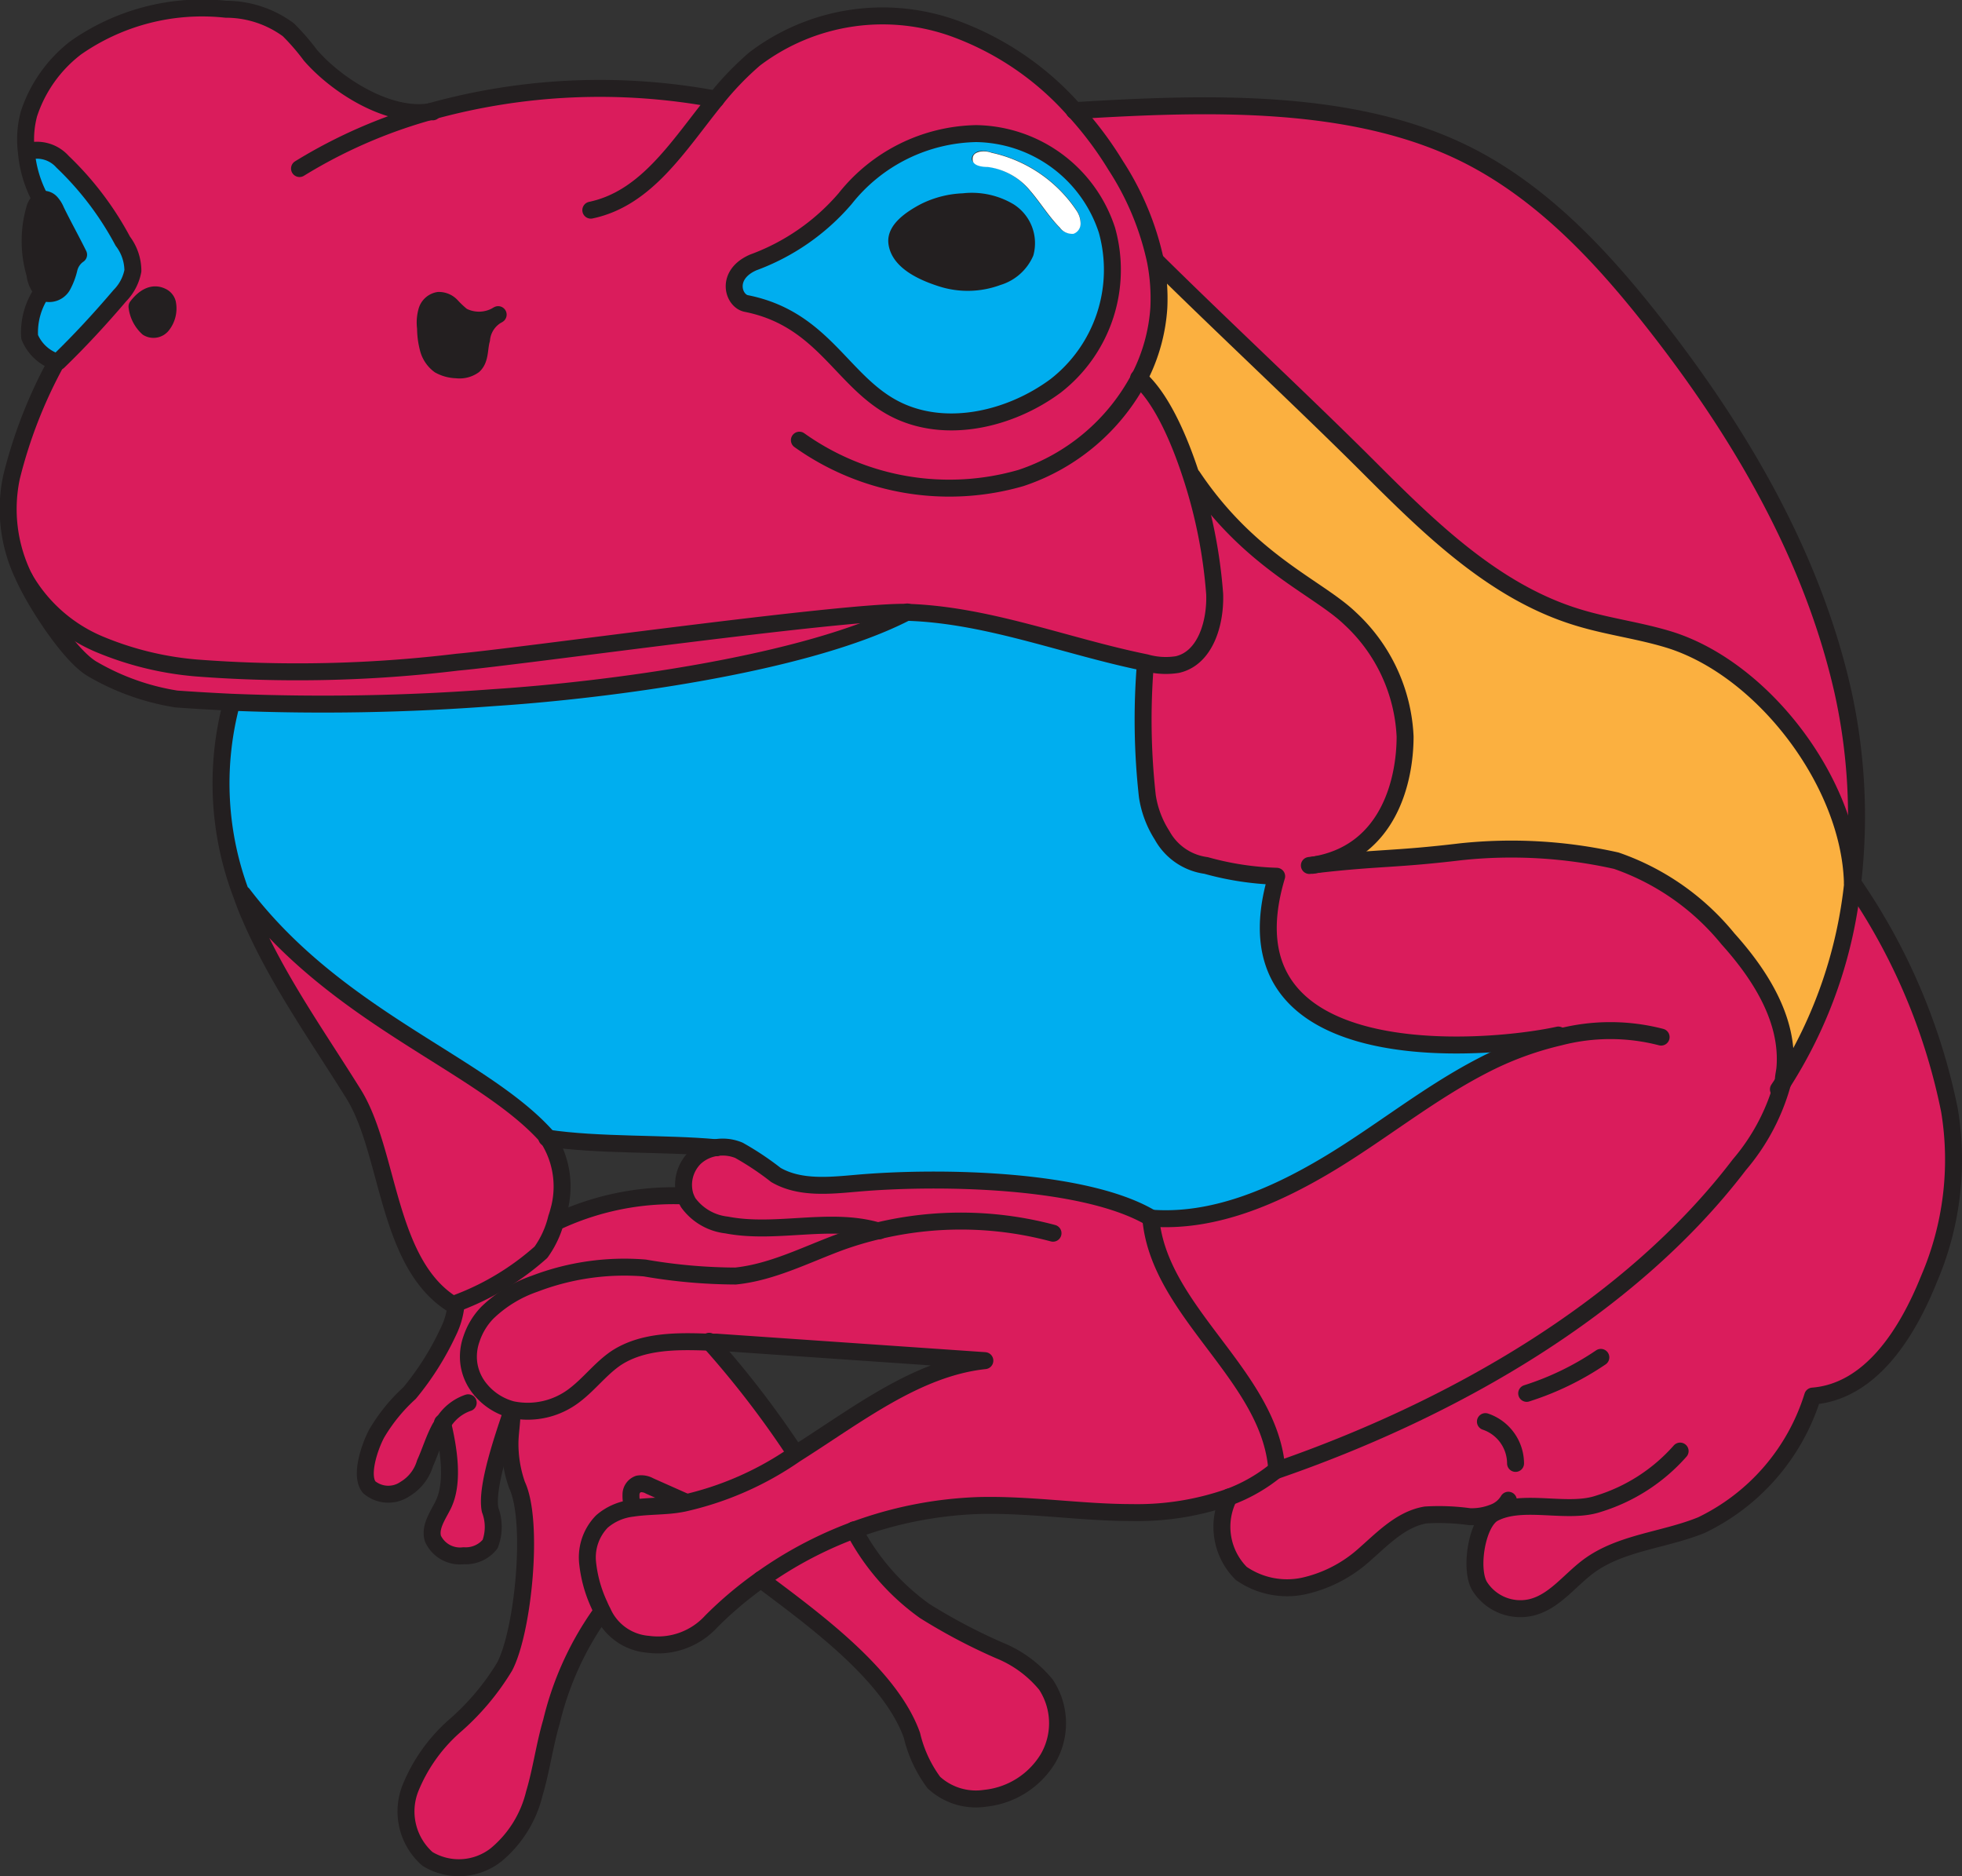 <svg xmlns="http://www.w3.org/2000/svg" viewBox="0 0 114.57 109.55"><rect x="0" y="0" width="114.57" height="109.55" fill="#333333" stroke="none"/><defs><style>.cls-1{fill:#da1c5c;}.cls-2{fill:#fbb040;}.cls-3{fill:#00aeef;}.cls-4{fill:#fff;}.cls-5{fill:#231f20;}.cls-6{fill:none;stroke:#231f20;stroke-linecap:round;stroke-linejoin:round;stroke-width:0.99px;}</style></defs><title>Asset 6</title><g id="Layer_2" data-name="Layer 2"><g id="Layer_2-2" data-name="Layer 2"><path class="cls-1" d="M87.23,88.35l0,0a3.42,3.42,0,0,1-1.39.24,13.07,13.07,0,0,0-2.57-.1c-1.49.25-2.58,1.5-3.74,2.46a7.87,7.87,0,0,1-3.39,1.69,4.68,4.68,0,0,1-3.64-.74,3.84,3.84,0,0,1-.71-4.46v0a9.6,9.6,0,0,0,2.76-1.58C84.61,82.37,95.1,76.49,101.57,68a12.34,12.34,0,0,0,2.57-4.94,26.82,26.82,0,0,0,4-11.56,35.74,35.74,0,0,1,5.67,13.31,17.65,17.65,0,0,1-1.2,9.85c-1.27,3.16-3.4,6.56-6.79,6.83A12.45,12.45,0,0,1,99.34,89c-2.18.89-4.7,1-6.59,2.4-1.12.83-2,2.09-3.36,2.41a2.81,2.81,0,0,1-3-1.23C85.8,91.64,86.21,88.87,87.23,88.35Z"/><path class="cls-1" d="M107.56,40.31a33.77,33.77,0,0,1,.59,11.21c-.16-5.75-5.1-12.35-10.56-14.13-1.79-.57-3.67-.79-5.46-1.34-4.86-1.47-8.65-5.2-12.24-8.79s-8.77-8.42-12.38-12h0a16.61,16.61,0,0,0-2.32-5.57,20.72,20.72,0,0,0-2.4-3.2C70.39,6,79.24,5.65,86,9.21c4.27,2.25,7.63,5.88,10.6,9.67C101.61,25.25,105.81,32.41,107.56,40.31Z"/><path class="cls-2" d="M97.59,37.39c5.46,1.78,10.4,8.38,10.56,14.13a26.82,26.82,0,0,1-4,11.56c0-.23.07-.47.09-.71.23-2.82-1.44-5.44-3.33-7.54a14.54,14.54,0,0,0-6.52-4.56,28,28,0,0,0-9.08-.52c-3.85.46-4.75.33-8.35.74,4.16-.82,5.13-4.91,5.1-7.46a10,10,0,0,0-3.2-6.91C77,34.3,73,32.85,69.64,27.82h0c-.78-2.42-1.84-4.69-3.09-5.77h0A10.38,10.38,0,0,0,67.67,18a11.43,11.43,0,0,0-.2-2.74h0c3.61,3.62,8.77,8.41,12.38,12s7.38,7.32,12.24,8.79C93.92,36.6,95.8,36.82,97.59,37.39Z"/><path class="cls-1" d="M104.14,63.08A12.34,12.34,0,0,1,101.57,68c-6.47,8.47-17,14.35-27,17.78-.37-5.5-6.9-9.22-7.36-14.72,3.6.28,7.12-1.2,10.21-3.06s5.93-4.17,9.14-5.83A19.05,19.05,0,0,1,91,60.51l0-.08c-4.3.94-19.89,2.21-16.51-9.27a17.21,17.21,0,0,1-4.12-.63,3.45,3.45,0,0,1-2.57-1.76A5.86,5.86,0,0,1,67,46.49a40.22,40.22,0,0,1-.07-7.68l0-.14h0a4.25,4.25,0,0,0,1.84.11c1.64-.37,2.24-2.43,2.18-4.12a29.2,29.2,0,0,0-1.35-6.84h0c3.35,5,7.33,6.48,9.21,8.3A10,10,0,0,1,82.05,43c0,2.55-.94,6.64-5.1,7.46,3.6-.41,4.5-.28,8.35-.74a28,28,0,0,1,9.08.52,14.54,14.54,0,0,1,6.52,4.56c1.89,2.1,3.56,4.72,3.33,7.54C104.21,62.61,104.18,62.85,104.14,63.08Z"/><path class="cls-3" d="M91,60.43l0,.08a19.05,19.05,0,0,0-4.52,1.68c-3.21,1.66-6.05,4-9.14,5.83s-6.61,3.34-10.21,3.06c-3.88-2.26-12.3-2.42-17.1-2-1.61.14-3.35.33-4.75-.48a16.9,16.9,0,0,0-2.16-1.44A2.48,2.48,0,0,0,41.83,67v0c-3-.28-6.94-.11-9.9-.57-3.77-4.25-12.21-6.88-17.77-14.18l0,0a18.23,18.23,0,0,1-.61-11.19V41a131.77,131.77,0,0,0,15.32-.27c6.61-.43,18.27-1.94,24.15-5,4.74.15,9.29,2,13.93,2.94l0,.14A40.22,40.22,0,0,0,67,46.49a5.86,5.86,0,0,0,.86,2.28,3.45,3.45,0,0,0,2.57,1.76,17.21,17.21,0,0,0,4.12.63C71.12,62.64,86.71,61.37,91,60.43Z"/><path class="cls-1" d="M49.83,89.32a22.87,22.87,0,0,0-5.41,2.88,22.18,22.18,0,0,0-2.88,2.43A4.22,4.22,0,0,1,37.85,96a3.17,3.17,0,0,1-2.66-1.86c-.07-.13-.13-.26-.19-.4a7.72,7.72,0,0,1-.67-2.52,3,3,0,0,1,.84-2.38A3.28,3.28,0,0,1,36.92,88c.67-.1,1.37-.11,2-.16a7.87,7.87,0,0,0,1-.13,18.5,18.5,0,0,0,6.53-2.86c3.6-2.27,7.11-5,11.08-5.47L41.88,78.34l-.5,0c-1.86-.11-3.83-.1-5.36.93-.9.61-1.56,1.51-2.43,2.17a4.48,4.48,0,0,1-3.65.84h0a3.57,3.57,0,0,1-1.83-1.16,3,3,0,0,1-.69-1.52,3.06,3.06,0,0,1,.15-1.44,4,4,0,0,1,.93-1.54,7.46,7.46,0,0,1,2.76-1.69A14.68,14.68,0,0,1,37.65,74a31.64,31.64,0,0,0,5.3.47c2.16-.17,4.13-1.22,6.16-2a20,20,0,0,1,2.13-.63c-2.84-.82-5.92.22-8.82-.34a3.21,3.21,0,0,1-2.24-1.3,2.35,2.35,0,0,1-.19-.43,2.23,2.23,0,0,1,.57-2.14A2.3,2.3,0,0,1,41.83,67a2.48,2.48,0,0,1,1.32.14,16.9,16.9,0,0,1,2.16,1.44c1.4.81,3.14.62,4.75.48,4.8-.44,13.22-.28,17.1,2,.46,5.5,7,9.22,7.36,14.72a9.6,9.6,0,0,1-2.76,1.58,16.25,16.25,0,0,1-5.68.9c-3,0-6-.49-8.95-.41A23.06,23.06,0,0,0,49.83,89.32Z"/><path class="cls-1" d="M25.07,6.53a36.88,36.88,0,0,1,16.74-.74h0a17.38,17.38,0,0,1,2.26-2.35A12.36,12.36,0,0,1,55.86,1.71a17.17,17.17,0,0,1,6.89,4.75,20.72,20.72,0,0,1,2.4,3.2,16.61,16.61,0,0,1,2.32,5.57,11.43,11.43,0,0,1,.2,2.74,10.38,10.38,0,0,1-1.14,4.09h0c1.25,1.08,2.31,3.35,3.09,5.77A29.2,29.2,0,0,1,71,34.67c.06,1.69-.54,3.75-2.18,4.12A4.25,4.25,0,0,1,67,38.68h0c-4.64-1-9.19-2.79-13.93-2.94-3.66-.11-22.62,2.59-26.27,2.91A77.56,77.56,0,0,1,11.48,39,18.65,18.65,0,0,1,5.77,37.6a9.1,9.1,0,0,1-4.34-3.85,9,9,0,0,1-.76-5.88A27.83,27.83,0,0,1,3.3,21.13l.09,0C4.65,19.89,5.84,18.6,7,17.26a2.8,2.8,0,0,0,.78-1.45,2.87,2.87,0,0,0-.59-1.73A18.29,18.29,0,0,0,3.65,9.44a2,2,0,0,0-2-.59H1.54a5.75,5.75,0,0,1,.15-2.21A8,8,0,0,1,4.44,2.78,12.86,12.86,0,0,1,13.19.54a6.14,6.14,0,0,1,3.65,1.2,13.13,13.13,0,0,1,1.29,1.49C19.7,5,22.69,6.89,25.07,6.53Zm36.61,16a8.58,8.58,0,0,0,3-9.09A8.16,8.16,0,0,0,57,7.8a10,10,0,0,0-7.66,3.8A12.94,12.94,0,0,1,44,15.32c-1.66.72-1.18,2.25-.41,2.4,4.42.88,5.57,4.43,8.54,6.06S59,24.58,61.68,22.53ZM28.16,19.79a1.83,1.83,0,0,1,.93-1.42,2.11,2.11,0,0,1-2.1.08,5.67,5.67,0,0,1-.62-.58,1,1,0,0,0-.76-.33.86.86,0,0,0-.69.62,2.49,2.49,0,0,0-.07,1A4.66,4.66,0,0,0,25,20.32a1.74,1.74,0,0,0,.66,1,2.18,2.18,0,0,0,1,.27,1.42,1.42,0,0,0,1-.25C28.1,20.94,28,20.3,28.16,19.79ZM9.46,19a1.57,1.57,0,0,0,.32-1.3.6.6,0,0,0-.35-.4c-.51-.22-1,.07-1.48.62a2,2,0,0,0,.63,1.24A.65.65,0,0,0,9.46,19Z"/><path class="cls-3" d="M64.65,13.44a8.58,8.58,0,0,1-3,9.09c-2.7,2-6.59,2.89-9.56,1.25S48,18.6,43.58,17.72c-.77-.15-1.25-1.68.41-2.4a12.94,12.94,0,0,0,5.36-3.72A10,10,0,0,1,57,7.8,8.16,8.16,0,0,1,64.65,13.44ZM63.1,13a1.37,1.37,0,0,0-.25-.75,8,8,0,0,0-5-3.36,1.3,1.3,0,0,0-.7-.06c-.23.06-.44.27-.4.49s.55.43.88.4a3.83,3.83,0,0,1,2.45,1.35c.61.7,1.1,1.52,1.75,2.18a.9.9,0,0,0,.81.37A.63.63,0,0,0,63.1,13Zm-3.23,1.73a2.19,2.19,0,0,0-.94-2.41,4.26,4.26,0,0,0-2.67-.57,5.51,5.51,0,0,0-2.29.59c-.69.37-1.69,1-1.6,1.79.13,1.11,1.53,1.74,2.59,2.08a5,5,0,0,0,3.3-.07A2.55,2.55,0,0,0,59.87,14.76Z"/><path class="cls-4" d="M62.85,12.28a1.37,1.37,0,0,1,.25.75.63.63,0,0,1-.41.62.9.9,0,0,1-.81-.37c-.65-.66-1.14-1.48-1.75-2.18a3.83,3.83,0,0,0-2.45-1.35c-.33,0-.85-.07-.88-.4s.17-.43.4-.49a1.3,1.3,0,0,1,.7.06A8,8,0,0,1,62.85,12.28Z"/><path class="cls-1" d="M61.12,98.36a4.09,4.09,0,0,1,.13,4.29A4.88,4.88,0,0,1,57.57,105a3.62,3.62,0,0,1-3-.92,7.51,7.51,0,0,1-1.28-2.76c-1.27-3.56-5.79-6.83-8.82-9.09v0a22.87,22.87,0,0,1,5.41-2.88A13.57,13.57,0,0,0,54,94.06a33.25,33.25,0,0,0,4.44,2.29A6.85,6.85,0,0,1,61.12,98.36Z"/><path class="cls-5" d="M58.93,12.35a2.19,2.19,0,0,1,.94,2.41,2.55,2.55,0,0,1-1.61,1.41,5,5,0,0,1-3.3.07c-1.06-.34-2.46-1-2.59-2.08-.09-.78.91-1.42,1.6-1.79a5.51,5.51,0,0,1,2.29-.59A4.26,4.26,0,0,1,58.93,12.35Z"/><path class="cls-1" d="M26.71,38.64c3.65-.32,22.61-3,26.27-2.91-5.88,3.06-17.54,4.57-24.15,5A131.77,131.77,0,0,1,13.51,41c-1,0-2.11-.11-3.21-.19a14.07,14.07,0,0,1-4.87-1.73c-1.36-.75-3.41-4-4-5.33A9.1,9.1,0,0,0,5.77,37.6,18.65,18.65,0,0,0,11.48,39,77.56,77.56,0,0,0,26.71,38.64Z"/><path class="cls-1" d="M51.24,71.86a20,20,0,0,0-2.13.63c-2,.73-4,1.78-6.16,2a31.64,31.64,0,0,1-5.3-.47,14.68,14.68,0,0,0-6.43.92,7.46,7.46,0,0,0-2.76,1.69,4,4,0,0,0-.93,1.54l-1.36-.35a4.61,4.61,0,0,0,.46-1.59l0-.07a15.56,15.56,0,0,0,5-3,5.7,5.7,0,0,0,.91-2l.22.07a16.08,16.08,0,0,1,7.2-1.42l.09,0a2.35,2.35,0,0,0,.19.43,3.21,3.21,0,0,0,2.24,1.3C45.32,72.08,48.4,71,51.24,71.86Z"/><path class="cls-1" d="M46.41,84.8l.06.09a18.5,18.5,0,0,1-6.53,2.86l0-.1-2-.89a1,1,0,0,0-.66-.12.66.66,0,0,0-.43.54,2.12,2.12,0,0,0,.07.71V88a3.28,3.28,0,0,0-1.75.77,3,3,0,0,0-.84,2.38A7.72,7.72,0,0,0,35,93.71c.06.14.12.27.19.4l-.09,0a18.22,18.22,0,0,0-2.9,6.37c-.36,1.39-.54,2.82-1,4.19A6.69,6.69,0,0,1,29,108.3a3.52,3.52,0,0,1-4,.23,3.69,3.69,0,0,1-1-4.11,9.68,9.68,0,0,1,2.6-3.66,14.55,14.55,0,0,0,2.91-3.46c1.09-2.08,1.76-8.49.72-10.6a7.25,7.25,0,0,1-.41-2.5c0-.58.14-1.16.12-1.74l0-.21a4.48,4.48,0,0,0,3.65-.84c.87-.66,1.53-1.56,2.43-2.17,1.53-1,3.5-1,5.36-.93A55.77,55.77,0,0,1,46.41,84.8Z"/><path class="cls-1" d="M39.92,87.65l0,.1a7.87,7.87,0,0,1-1,.13c-.66.05-1.36.06-2,.16v-.15a2.12,2.12,0,0,1-.07-.71.66.66,0,0,1,.43-.54,1,1,0,0,1,.66.12Z"/><path class="cls-1" d="M31.93,66.44a5.23,5.23,0,0,1,.73,4.11c0,.19-.1.4-.18.62a5.7,5.7,0,0,1-.91,2,15.56,15.56,0,0,1-5,3l-.14.06c-3.89-2.39-3.7-8.89-5.81-12.31s-4.48-6.7-6.06-10.4c-.17-.38-.32-.78-.46-1.18l0,0C19.72,59.56,28.16,62.19,31.93,66.44Z"/><path class="cls-1" d="M29.9,82.24h0l0,.21c-.42,1.3-1.53,4.38-1.26,5.73a2.83,2.83,0,0,1,0,2,1.81,1.81,0,0,1-1.54.68,1.74,1.74,0,0,1-1.8-1c-.19-.65.25-1.29.56-1.89.72-1.34.36-3.4,0-4.88a2.73,2.73,0,0,1,1.47-1.19l.75-.82A3.57,3.57,0,0,0,29.9,82.24Z"/><path class="cls-5" d="M29.09,18.37a1.83,1.83,0,0,0-.93,1.42c-.15.51-.06,1.15-.46,1.52a1.42,1.42,0,0,1-1,.25,2.18,2.18,0,0,1-1-.27,1.74,1.74,0,0,1-.66-1,4.66,4.66,0,0,1-.15-1.18,2.49,2.49,0,0,1,.07-1,.86.86,0,0,1,.69-.62,1,1,0,0,1,.76.33,5.67,5.67,0,0,0,.62.58A2.11,2.11,0,0,0,29.09,18.37Z"/><path class="cls-1" d="M25.85,83.09l-.17.27c-.36.66-.57,1.39-.88,2.07a2.62,2.62,0,0,1-1.16,1.5,1.73,1.73,0,0,1-2.09-.09c-.6-.65,0-2.37.43-3.15a10.13,10.13,0,0,1,1.94-2.36,16.65,16.65,0,0,0,2.25-3.56l1.36.35a3.06,3.06,0,0,0-.15,1.44,3,3,0,0,0,.69,1.52l-.75.82A2.73,2.73,0,0,0,25.85,83.09Z"/><path class="cls-5" d="M9.78,17.68A1.57,1.57,0,0,1,9.46,19a.65.65,0,0,1-.88.16A2,2,0,0,1,8,17.9c.47-.55,1-.84,1.48-.62A.6.6,0,0,1,9.78,17.68Z"/><path class="cls-3" d="M7.17,14.08a2.87,2.87,0,0,1,.59,1.73A2.8,2.8,0,0,1,7,17.26c-1.14,1.34-2.33,2.63-3.59,3.85l-.09,0A2.54,2.54,0,0,1,1.73,19.7,4.17,4.17,0,0,1,2.49,17a.66.66,0,0,0,.25.13.9.9,0,0,0,.91-.44,4,4,0,0,0,.38-1,1.38,1.38,0,0,1,.56-.82c-.43-.87-.89-1.69-1.32-2.57a1.61,1.61,0,0,0-.3-.48.58.58,0,0,0-.51-.18l0,0a7,7,0,0,1-.87-2.84H1.6a2,2,0,0,1,2.05.59A18.29,18.29,0,0,1,7.17,14.08Z"/><path class="cls-5" d="M2.41,11.69l0,0a.58.58,0,0,1,.51.18,1.61,1.61,0,0,1,.3.48c.43.88.89,1.7,1.32,2.57a1.38,1.38,0,0,0-.56.82,4,4,0,0,1-.38,1,.9.9,0,0,1-.91.44A.66.66,0,0,1,2.49,17a1.71,1.71,0,0,1-.47-1,6.77,6.77,0,0,1,0-3.86A.84.84,0,0,1,2.41,11.69Z"/><path class="cls-6" d="M17.49,9.84a29.69,29.69,0,0,1,7.58-3.31,36.88,36.88,0,0,1,16.74-.74"/><path class="cls-6" d="M34.5,12.27c3.28-.69,5.13-3.79,7.31-6.48a17.38,17.38,0,0,1,2.26-2.35A12.36,12.36,0,0,1,55.86,1.71a17.17,17.17,0,0,1,6.89,4.75,20.72,20.72,0,0,1,2.4,3.2,16.61,16.61,0,0,1,2.32,5.57,11.43,11.43,0,0,1,.2,2.74,10.38,10.38,0,0,1-1.14,4.09,12.14,12.14,0,0,1-6.92,5.85A15.08,15.08,0,0,1,46.68,25.7"/><path class="cls-6" d="M43.58,17.72c-.77-.15-1.25-1.68.41-2.4a12.94,12.94,0,0,0,5.36-3.72A10,10,0,0,1,57,7.8a8.16,8.16,0,0,1,7.64,5.64,8.58,8.58,0,0,1-3,9.09c-2.7,2-6.59,2.89-9.56,1.25S48,18.6,43.58,17.72Z"/><path class="cls-6" d="M52.37,14.16c-.09-.78.91-1.42,1.6-1.79a5.51,5.51,0,0,1,2.29-.59,4.26,4.26,0,0,1,2.67.57,2.19,2.19,0,0,1,.94,2.41,2.55,2.55,0,0,1-1.61,1.41,5,5,0,0,1-3.3.07C53.9,15.9,52.5,15.27,52.37,14.16Z"/><path class="cls-6" d="M29.09,18.37a2.11,2.11,0,0,1-2.1.08,5.67,5.67,0,0,1-.62-.58,1,1,0,0,0-.76-.33.86.86,0,0,0-.69.62,2.49,2.49,0,0,0-.07,1A4.66,4.66,0,0,0,25,20.32a1.74,1.74,0,0,0,.66,1,2.18,2.18,0,0,0,1,.27,1.42,1.42,0,0,0,1-.25c.4-.37.31-1,.46-1.52A1.83,1.83,0,0,1,29.09,18.37Z"/><path class="cls-6" d="M2.49,17a.66.66,0,0,0,.25.13.9.9,0,0,0,.91-.44,4,4,0,0,0,.38-1,1.38,1.38,0,0,1,.56-.82c-.43-.87-.89-1.69-1.32-2.57a1.61,1.61,0,0,0-.3-.48.58.58,0,0,0-.51-.18l0,0a.84.84,0,0,0-.42.5,6.77,6.77,0,0,0,0,3.86A1.71,1.71,0,0,0,2.49,17Z"/><path class="cls-6" d="M2.41,11.7h0a7,7,0,0,1-.87-2.84,5.75,5.75,0,0,1,.15-2.21A8,8,0,0,1,4.44,2.78,12.86,12.86,0,0,1,13.19.54a6.14,6.14,0,0,1,3.65,1.2,13.13,13.13,0,0,1,1.29,1.49c1.57,1.8,4.56,3.66,6.94,3.3l.2,0"/><path class="cls-6" d="M2.49,17a4.17,4.17,0,0,0-.76,2.67A2.54,2.54,0,0,0,3.3,21.13,27.83,27.83,0,0,0,.67,27.87a9,9,0,0,0,.76,5.88A9.1,9.1,0,0,0,5.77,37.6,18.65,18.65,0,0,0,11.48,39a77.56,77.56,0,0,0,15.23-.34c3.65-.32,22.61-3,26.27-2.91,4.74.15,9.29,2,13.93,2.94h0a4.25,4.25,0,0,0,1.84.11c1.64-.37,2.24-2.43,2.18-4.12a29.2,29.2,0,0,0-1.35-6.84c-.78-2.42-1.84-4.69-3.09-5.77"/><path class="cls-6" d="M62.73,6.46h0C70.39,6,79.24,5.65,86,9.21c4.27,2.25,7.63,5.88,10.6,9.67,5,6.37,9.2,13.53,11,21.43a33.77,33.77,0,0,1,.59,11.21,26.82,26.82,0,0,1-4,11.56c-.11.18-.23.35-.34.52"/><path class="cls-6" d="M97,60.55a11.79,11.79,0,0,0-5.93,0,19.05,19.05,0,0,0-4.52,1.68c-3.21,1.66-6.05,4-9.14,5.83s-6.61,3.34-10.21,3.06c.46,5.5,7,9.22,7.36,14.72C84.61,82.37,95.1,76.49,101.57,68a12.34,12.34,0,0,0,2.57-4.94c0-.23.07-.47.09-.71.23-2.82-1.44-5.44-3.33-7.54a14.54,14.54,0,0,0-6.52-4.56,28,28,0,0,0-9.08-.52c-3.85.46-4.75.33-8.35.74l-.49.06"/><path class="cls-6" d="M13.51,41.09a18.23,18.23,0,0,0,.61,11.19c.14.4.29.8.46,1.18,1.58,3.7,3.94,7,6.06,10.4s1.92,9.92,5.81,12.31l.14-.06a15.56,15.56,0,0,0,5-3,5.7,5.7,0,0,0,.91-2c.08-.22.13-.43.18-.62a5.23,5.23,0,0,0-.73-4.11c-3.77-4.25-12.21-6.88-17.77-14.18"/><path class="cls-6" d="M66.88,38.81A40.22,40.22,0,0,0,67,46.49a5.86,5.86,0,0,0,.86,2.28,3.45,3.45,0,0,0,2.57,1.76,17.21,17.21,0,0,0,4.12.63C71.12,62.64,86.71,61.37,91,60.43"/><path class="cls-6" d="M69.64,27.82c3.35,5,7.33,6.48,9.21,8.3A10,10,0,0,1,82.05,43c0,2.55-.94,6.64-5.1,7.46l-.3.06"/><path class="cls-6" d="M8,17.9a2,2,0,0,0,.63,1.24A.65.65,0,0,0,9.46,19a1.57,1.57,0,0,0,.32-1.3.6.6,0,0,0-.35-.4C8.92,17.06,8.42,17.35,8,17.9Z"/><path class="cls-6" d="M1.43,33.75c.59,1.34,2.64,4.58,4,5.33a14.07,14.07,0,0,0,4.87,1.73c1.1.08,2.17.14,3.21.19a131.77,131.77,0,0,0,15.32-.27c6.61-.43,18.27-1.94,24.15-5"/><path class="cls-6" d="M44.43,92.22c3,2.26,7.55,5.53,8.82,9.09a7.51,7.51,0,0,0,1.28,2.76,3.62,3.62,0,0,0,3,.92,4.88,4.88,0,0,0,3.68-2.34,4.09,4.09,0,0,0-.13-4.29,6.85,6.85,0,0,0-2.72-2A33.25,33.25,0,0,1,54,94.06a13.57,13.57,0,0,1-4.13-4.74s0,0,0,0"/><path class="cls-6" d="M61.49,72a20.8,20.8,0,0,0-10.25-.13,20,20,0,0,0-2.13.63c-2,.73-4,1.78-6.16,2a31.64,31.64,0,0,1-5.3-.47,14.68,14.68,0,0,0-6.43.92,7.46,7.46,0,0,0-2.76,1.69,4,4,0,0,0-.93,1.54,3.06,3.06,0,0,0-.15,1.44,3,3,0,0,0,.69,1.52,3.57,3.57,0,0,0,1.83,1.16h0a4.48,4.48,0,0,0,3.65-.84c.87-.66,1.53-1.56,2.43-2.17,1.53-1,3.5-1,5.36-.93l.5,0,15.67,1.08c-4,.43-7.48,3.2-11.08,5.47a18.5,18.5,0,0,1-6.53,2.86,7.87,7.87,0,0,1-1,.13c-.66.05-1.36.06-2,.16a3.28,3.28,0,0,0-1.75.77,3,3,0,0,0-.84,2.38A7.72,7.72,0,0,0,35,93.71c.06.14.12.27.19.4A3.17,3.17,0,0,0,37.85,96a4.22,4.22,0,0,0,3.69-1.34,22.18,22.18,0,0,1,2.88-2.43,23.24,23.24,0,0,1,12.71-4.33c3-.08,6,.41,8.95.41a16.25,16.25,0,0,0,5.68-.9,9.6,9.6,0,0,0,2.76-1.58"/><path class="cls-6" d="M46.41,84.8a55.77,55.77,0,0,0-5-6.49l0,0"/><path class="cls-6" d="M26.63,76.18a4.61,4.61,0,0,1-.46,1.59,16.65,16.65,0,0,1-2.25,3.56A10.13,10.13,0,0,0,22,83.69c-.42.78-1,2.5-.43,3.15a1.73,1.73,0,0,0,2.09.09,2.62,2.62,0,0,0,1.16-1.5c.31-.68.52-1.41.88-2.07l.17-.27a2.73,2.73,0,0,1,1.47-1.19"/><path class="cls-6" d="M25.84,83.06s0,0,0,0c.35,1.48.71,3.54,0,4.88-.31.6-.75,1.24-.56,1.89a1.74,1.74,0,0,0,1.8,1,1.81,1.81,0,0,0,1.54-.68,2.83,2.83,0,0,0,0-2c-.27-1.35.84-4.43,1.26-5.73"/><path class="cls-6" d="M67.16,71.08c-3.88-2.26-12.3-2.42-17.1-2-1.61.14-3.35.33-4.75-.48a16.9,16.9,0,0,0-2.16-1.44A2.48,2.48,0,0,0,41.83,67a2.3,2.3,0,0,0-1.27.61A2.23,2.23,0,0,0,40,69.79a2.35,2.35,0,0,0,.19.43,3.21,3.21,0,0,0,2.24,1.3c2.9.56,6-.48,8.82.34l.1,0"/><path class="cls-6" d="M31.93,66.44c3,.46,6.91.29,9.9.57"/><path class="cls-6" d="M71.77,87.4a3.84,3.84,0,0,0,.71,4.46,4.68,4.68,0,0,0,3.64.74,7.87,7.87,0,0,0,3.39-1.69c1.16-1,2.25-2.21,3.74-2.46a13.07,13.07,0,0,1,2.57.1,3.42,3.42,0,0,0,1.39-.24,1.68,1.68,0,0,0,.87-.72"/><path class="cls-6" d="M86.74,83a2.59,2.59,0,0,1,1.76,2.44"/><path class="cls-6" d="M98.11,84.72a10.45,10.45,0,0,1-4.78,3.08c-1.82.61-4.4-.34-6.1.55-1,.52-1.43,3.29-.82,4.27a2.81,2.81,0,0,0,3,1.23c1.35-.32,2.24-1.58,3.36-2.41,1.89-1.39,4.41-1.51,6.59-2.4a12.45,12.45,0,0,0,6.49-7.53c3.39-.27,5.52-3.67,6.79-6.83a17.65,17.65,0,0,0,1.2-9.85,35.74,35.74,0,0,0-5.67-13.31c-.16-5.75-5.1-12.35-10.56-14.13-1.79-.57-3.67-.79-5.46-1.34-4.86-1.47-8.65-5.2-12.24-8.79s-8.77-8.42-12.38-12"/><path class="cls-6" d="M89.15,81.35a16.68,16.68,0,0,0,4.33-2.1"/><path class="cls-6" d="M1.6,8.85a2,2,0,0,1,2.05.59,18.29,18.29,0,0,1,3.52,4.64,2.87,2.87,0,0,1,.59,1.73A2.8,2.8,0,0,1,7,17.26c-1.14,1.34-2.33,2.63-3.59,3.85"/><path class="cls-6" d="M32.7,71.24a16.08,16.08,0,0,1,7.2-1.42"/><path class="cls-6" d="M36.92,87.89a2.12,2.12,0,0,1-.07-.71.66.66,0,0,1,.43-.54,1,1,0,0,1,.66.12l2,.89"/><path class="cls-6" d="M29.9,82.46c0,.58-.11,1.16-.12,1.74a7.25,7.25,0,0,0,.41,2.5c1,2.11.37,8.52-.72,10.6a14.55,14.55,0,0,1-2.91,3.46,9.68,9.68,0,0,0-2.6,3.66,3.69,3.69,0,0,0,1,4.11,3.52,3.52,0,0,0,4-.23,6.69,6.69,0,0,0,2.24-3.58c.41-1.37.59-2.8,1-4.19a18.22,18.22,0,0,1,2.9-6.37"/></g></g></svg>